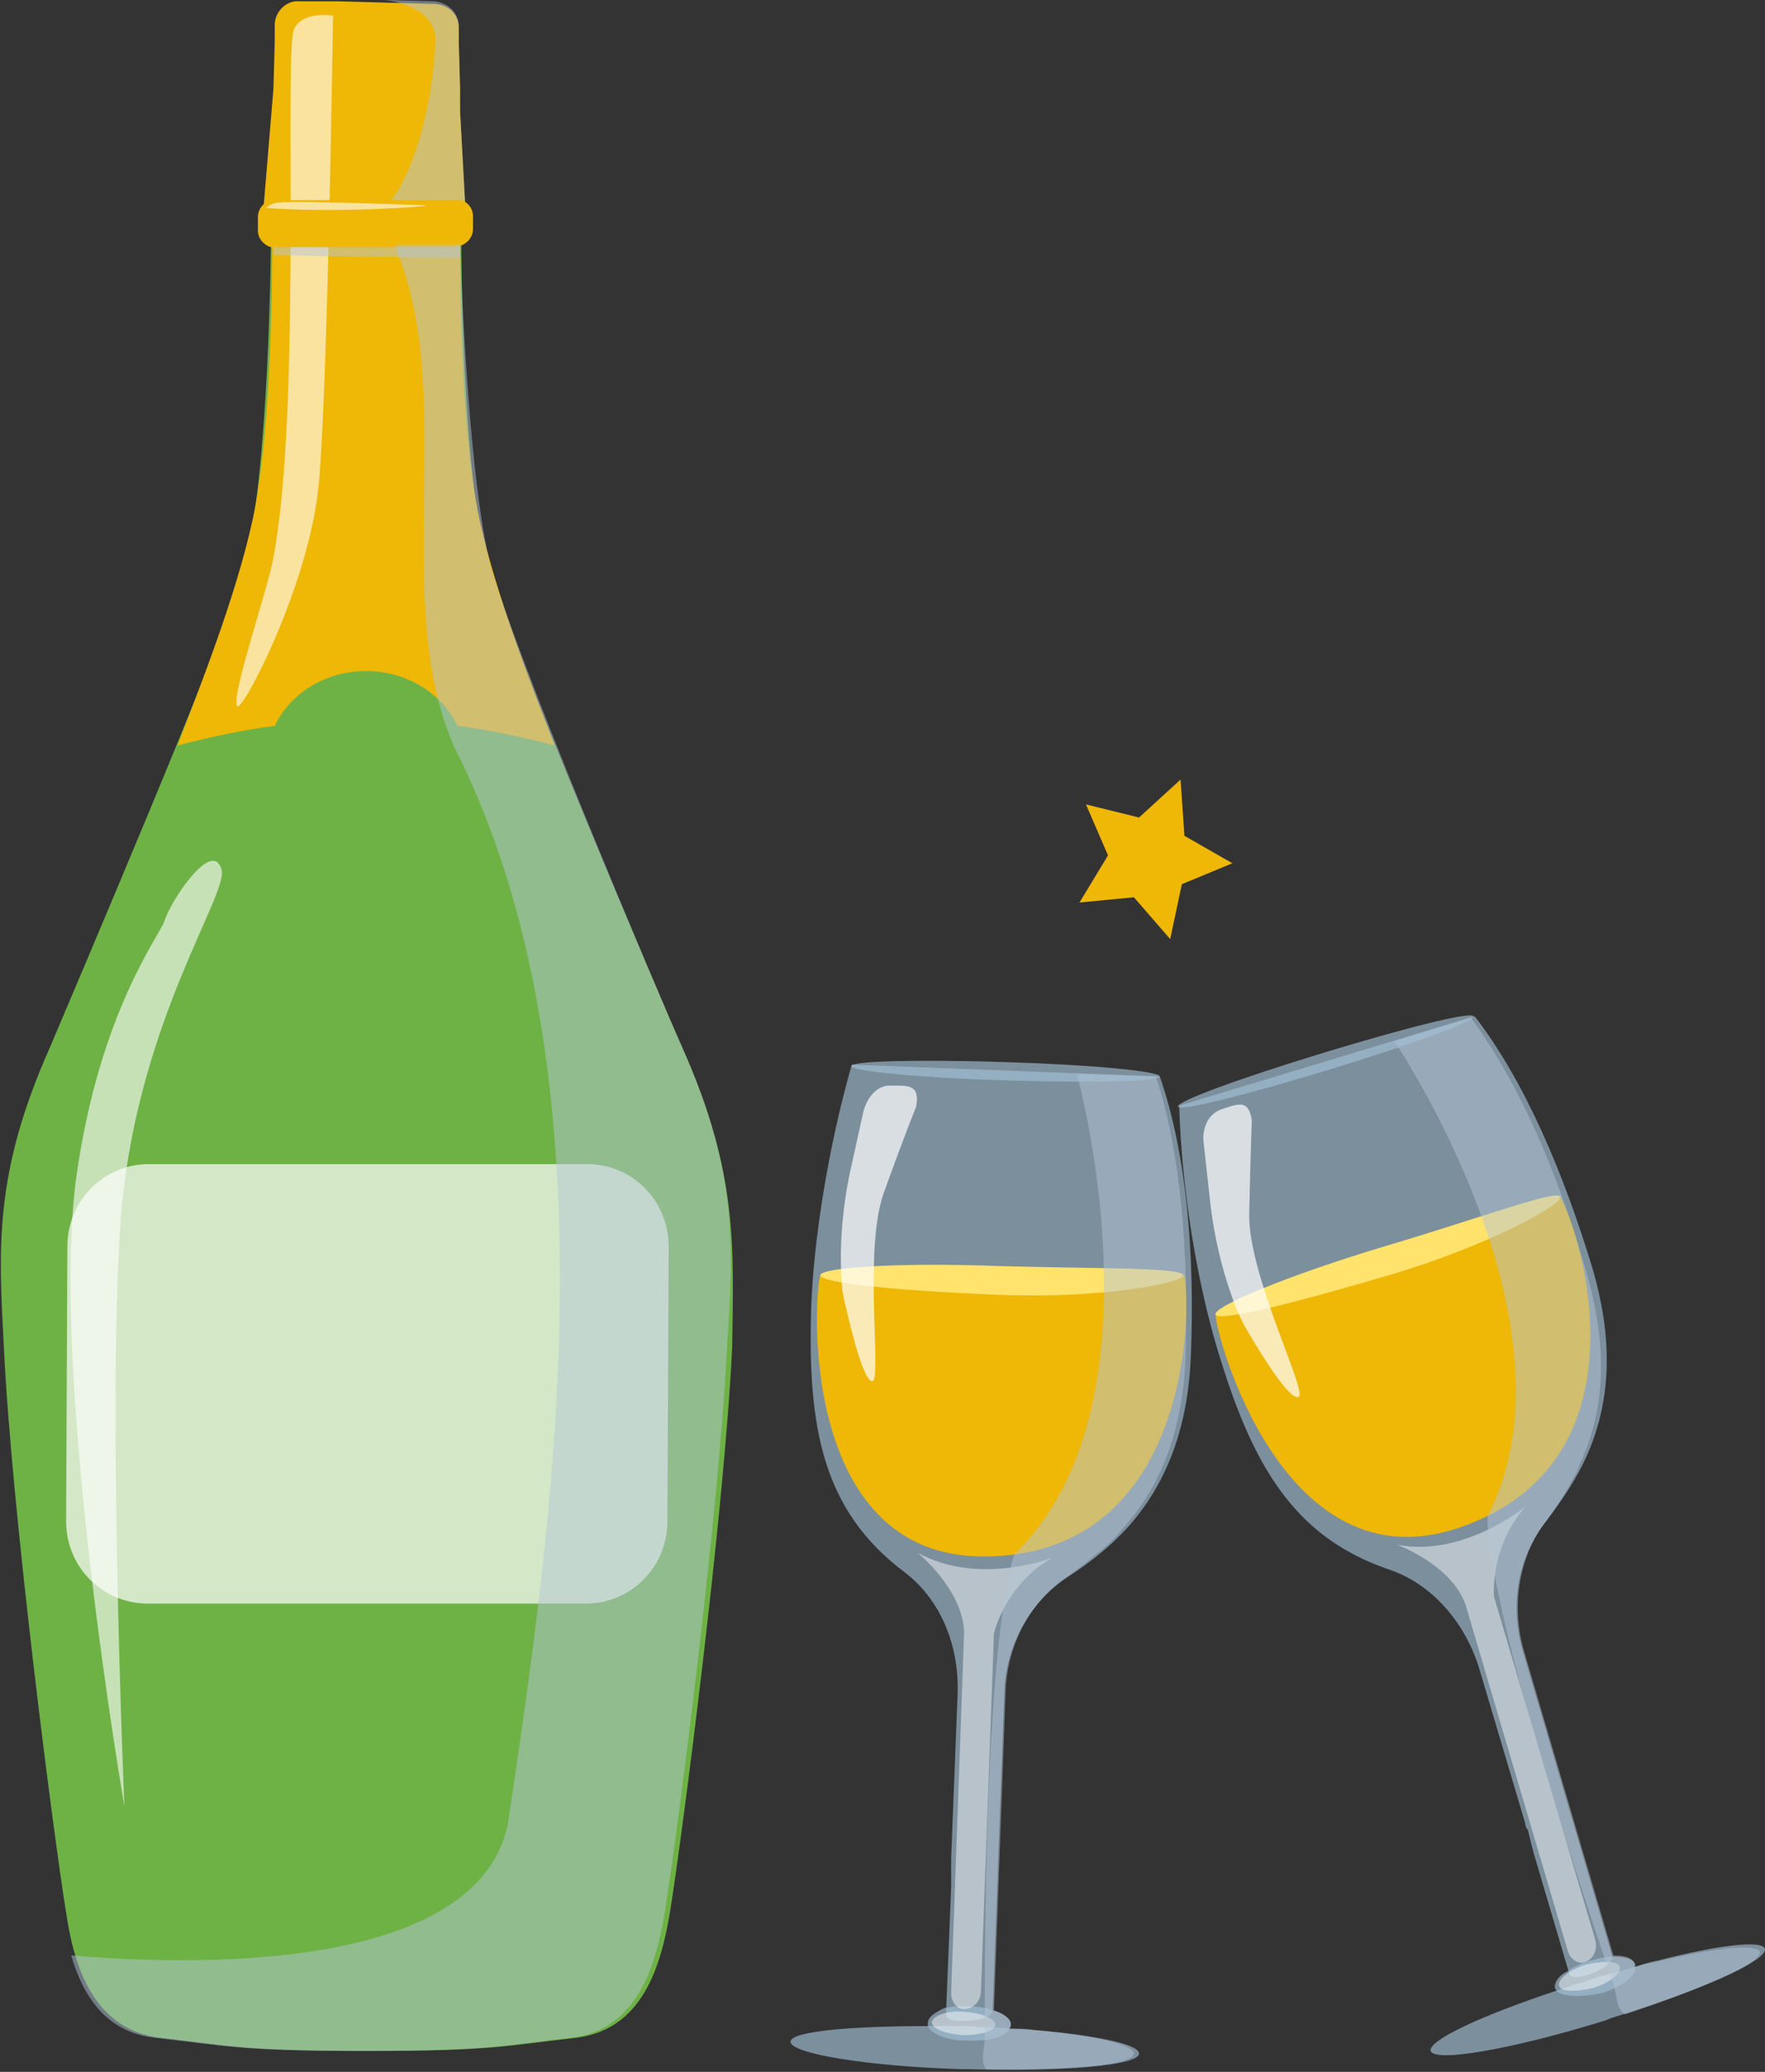 <svg width="46" height="54" viewBox="0 0 46 54" fill="none" xmlns="http://www.w3.org/2000/svg">
<rect x="0" y="0" width="46" height="54" fill="#333333" stroke="none"/>
<g clip-path="url(#clip0_276_5131)">
<path d="M32.119 22.5L30.802 23.045L30.498 24.477L29.552 23.386L28.134 23.523L28.877 22.295L28.303 20.966L29.687 21.307L30.768 20.318L30.869 21.784L32.119 22.5Z" fill="#EFB706"/>
<path opacity="0.65" d="M24.182 52.739C24.182 52.773 24.182 52.807 24.182 52.807C24.249 52.977 24.587 53.148 25.026 53.182C25.093 53.182 25.161 53.182 25.229 53.182C25.769 53.216 26.208 53.08 26.309 52.875C26.309 52.841 26.343 52.807 26.343 52.773C26.343 52.636 26.174 52.466 25.87 52.398C25.701 52.33 25.499 52.295 25.262 52.295C25.127 52.295 24.992 52.295 24.891 52.295C24.79 52.295 24.722 52.33 24.621 52.33C24.351 52.466 24.182 52.568 24.182 52.739Z" fill="#A3C0D6"/>
<path opacity="0.65" d="M20.602 53.216C20.602 53.523 22.628 53.864 25.127 53.932H25.33C27.762 54 29.687 53.83 29.687 53.523C29.687 53.284 28.572 53.045 26.951 52.909C26.748 52.875 26.546 52.875 26.343 52.875C25.972 52.841 25.566 52.841 25.161 52.807H24.992C24.722 52.807 24.452 52.807 24.215 52.807C22.155 52.807 20.602 52.943 20.602 53.216Z" fill="#A3C0D6"/>
<path opacity="0.65" d="M21.142 34.057C21.041 37.227 21.446 39.375 23.574 40.977C24.52 41.693 24.992 42.886 24.959 44.114L24.79 48.409C24.79 48.477 24.79 48.545 24.79 48.614V49.023C24.79 49.057 24.79 49.125 24.79 49.159L24.655 52.5C24.655 52.602 24.79 52.67 24.959 52.67C25.33 52.705 25.87 52.602 25.87 52.398L26.174 44.114C26.208 42.886 26.85 41.727 27.863 41.08C28.437 40.705 28.944 40.295 29.383 39.818C30.329 38.761 30.97 37.33 31.038 35.284C31.139 32.727 30.936 30.102 30.227 28.057L22.223 27.75C22.223 27.75 22.189 27.75 22.189 27.784C21.581 29.932 21.21 32.284 21.142 34.057Z" fill="#A3C0D6"/>
<path d="M30.869 33.239C31.072 34.398 30.903 40.568 25.634 40.568C20.804 40.568 21.21 33.75 21.379 33.239C25.128 33.92 28.64 33.614 30.869 33.239Z" fill="#EFB706"/>
<path d="M21.378 33.239C21.378 33.443 23.472 33.648 26.073 33.75C28.707 33.852 30.835 33.443 30.835 33.239C30.835 33.034 28.707 33.068 26.073 33C23.472 32.898 21.378 33.034 21.378 33.239Z" fill="#FFE36C"/>
<path opacity="0.71" d="M22.729 36C22.999 36.034 22.493 32.591 23.033 31.091C23.573 29.591 23.878 28.841 23.878 28.841C23.979 28.262 23.675 28.296 23.236 28.296C22.898 28.262 22.594 28.568 22.493 29.012L22.155 30.546C22.087 30.852 21.817 32.182 21.952 33.614C21.952 33.682 21.986 33.75 21.986 33.818C22.087 34.227 22.459 35.966 22.729 36Z" fill="white"/>
<path opacity="0.46" d="M27.424 40.602C26.174 41.318 25.904 42.58 25.904 42.58L25.566 51.886C25.566 52.159 25.363 52.364 25.127 52.364C24.924 52.364 24.789 52.159 24.789 51.955L25.127 42.545C25.093 41.42 23.911 40.466 23.911 40.466C25.498 41.352 27.424 40.602 27.424 40.602Z" fill="white"/>
<path opacity="0.46" d="M24.283 52.705C24.283 52.875 24.655 53.011 25.094 53.045C25.533 53.045 25.938 52.943 25.938 52.773C25.938 52.602 25.567 52.466 25.128 52.432C24.689 52.398 24.317 52.534 24.283 52.705Z" fill="white"/>
<path opacity="0.5" d="M26.444 40.5C30.463 36.614 28.065 27.988 28.065 27.988L30.125 28.057C30.801 30.102 30.97 32.727 30.902 35.284C30.835 37.329 30.227 38.761 29.281 39.818C29.214 39.886 29.146 39.989 29.078 40.057C29.045 40.091 29.045 40.091 29.011 40.125C28.876 40.261 28.707 40.398 28.538 40.534C28.302 40.739 28.065 40.909 27.829 41.079C26.849 41.727 26.241 42.886 26.208 44.114L25.904 52.398C26.174 52.5 26.377 52.636 26.343 52.773C26.343 52.807 26.343 52.841 26.309 52.875C26.512 52.875 26.714 52.909 26.917 52.909C28.471 53.045 29.551 53.284 29.551 53.523C29.518 54 25.701 53.932 25.701 53.932C25.532 53.727 25.667 53.352 25.667 53.079C25.634 42.204 26.444 40.5 26.444 40.5Z" fill="#B4C6D6"/>
<path opacity="0.65" d="M22.189 27.784C22.189 27.92 23.979 28.091 26.208 28.159C28.437 28.227 30.227 28.193 30.227 28.057C30.227 27.92 28.437 27.75 26.208 27.682C24.012 27.614 22.189 27.648 22.189 27.784Z" fill="#A3C0D6"/>
<path opacity="0.65" d="M40.528 51.818C40.528 51.852 40.561 51.852 40.561 51.886C40.697 52.023 41.068 52.057 41.507 51.989C41.575 51.989 41.642 51.955 41.71 51.955C42.216 51.818 42.588 51.545 42.622 51.307C42.622 51.273 42.622 51.239 42.622 51.205C42.588 51.068 42.351 51 42.047 51C41.879 51 41.676 51.034 41.44 51.102C41.304 51.136 41.203 51.17 41.102 51.239C41 51.273 40.933 51.307 40.865 51.375C40.629 51.477 40.494 51.682 40.528 51.818Z" fill="#A3C0D6"/>
<path opacity="0.65" d="M37.286 53.455C37.387 53.761 39.38 53.42 41.811 52.67L41.98 52.602C44.31 51.886 46.067 51.102 45.999 50.795C45.932 50.557 44.783 50.693 43.196 51.102C42.993 51.136 42.791 51.205 42.588 51.273C42.217 51.375 41.845 51.477 41.474 51.58L41.305 51.648C41.035 51.716 40.798 51.818 40.562 51.886C38.603 52.534 37.218 53.182 37.286 53.455Z" fill="#A3C0D6"/>
<path opacity="0.65" d="M31.713 35.114C32.625 38.182 33.706 40.057 36.205 40.909C37.319 41.284 38.164 42.273 38.535 43.432L39.751 47.523C39.751 47.591 39.785 47.659 39.819 47.693L39.92 48.102C39.92 48.136 39.954 48.204 39.954 48.239L40.899 51.443C40.933 51.545 41.068 51.545 41.237 51.511C41.575 51.443 42.081 51.17 42.014 50.966L39.684 43.023C39.346 41.829 39.548 40.568 40.325 39.614C40.73 39.068 41.102 38.523 41.372 37.909C41.946 36.579 42.081 35.045 41.507 33.068C40.764 30.613 39.751 28.193 38.434 26.488L30.767 28.807C30.767 28.807 30.767 28.841 30.733 28.841C30.801 31.057 31.206 33.409 31.713 35.114Z" fill="#A3C0D6"/>
<path d="M40.663 31.193C41.237 32.216 43.027 38.114 38.028 39.818C33.435 41.386 31.679 34.773 31.679 34.261C35.428 33.682 38.67 32.25 40.663 31.193Z" fill="#EFB706"/>
<path d="M31.679 34.261C31.747 34.466 33.773 33.955 36.306 33.205C38.806 32.455 40.731 31.398 40.663 31.193C40.596 30.988 38.603 31.738 36.07 32.489C33.571 33.239 31.612 34.057 31.679 34.261Z" fill="#FFE36C"/>
<path opacity="0.71" d="M33.841 36.409C34.111 36.341 32.524 33.239 32.557 31.636C32.591 30.034 32.625 29.216 32.625 29.216C32.557 28.636 32.253 28.773 31.848 28.909C31.51 29.011 31.308 29.386 31.375 29.829L31.544 31.364C31.578 31.67 31.747 33.034 32.321 34.33C32.355 34.398 32.389 34.466 32.422 34.534C32.659 34.943 33.571 36.511 33.841 36.409Z" fill="white"/>
<path opacity="0.46" d="M39.751 39.273C38.805 40.364 38.94 41.625 38.94 41.625L41.575 50.557C41.642 50.795 41.541 51.068 41.304 51.136C41.136 51.205 40.933 51.068 40.865 50.864L38.197 41.83C37.826 40.773 36.407 40.261 36.407 40.261C38.13 40.602 39.751 39.273 39.751 39.273Z" fill="white"/>
<path opacity="0.46" d="M40.63 51.75C40.663 51.92 41.069 51.92 41.508 51.818C41.947 51.682 42.251 51.443 42.217 51.273C42.183 51.102 41.778 51.102 41.339 51.205C40.9 51.341 40.596 51.58 40.63 51.75Z" fill="white"/>
<path opacity="0.5" d="M38.772 39.511C41.338 34.534 36.34 27.136 36.34 27.136L38.333 26.523C39.616 28.261 40.629 30.648 41.338 33.136C41.913 35.114 41.811 36.648 41.271 37.943C41.237 38.045 41.169 38.148 41.136 38.25C41.136 38.284 41.102 38.318 41.102 38.352C41.001 38.523 40.899 38.727 40.798 38.898C40.629 39.17 40.46 39.409 40.291 39.648C39.582 40.568 39.38 41.864 39.717 43.023L42.048 50.966C42.352 50.966 42.554 51.034 42.588 51.17C42.588 51.205 42.588 51.239 42.588 51.273C42.791 51.205 42.993 51.17 43.162 51.136C44.682 50.761 45.797 50.659 45.864 50.864C45.999 51.307 42.352 52.5 42.352 52.5C42.115 52.364 42.149 51.989 42.048 51.716C38.535 41.386 38.772 39.511 38.772 39.511Z" fill="#B4C6D6"/>
<path opacity="0.65" d="M30.7 28.841C30.733 28.977 32.49 28.534 34.617 27.886C36.745 27.239 38.434 26.625 38.4 26.489C38.366 26.352 36.61 26.795 34.482 27.443C32.355 28.091 30.666 28.704 30.7 28.841Z" fill="#A3C0D6"/>
<path d="M17.799 27.341C17.292 26.216 13.172 16.5 12.733 14.864C12.024 12.341 12.024 6.341 12.024 6.341H7.059C7.059 6.341 7.025 12.341 6.349 14.864C5.91 16.5 1.756 26.216 1.283 27.341C-0.169 30.613 -0.034 32.557 0.101 35.114C0.304 39.409 1.418 48 1.722 49.841C1.925 51.239 2.432 52.909 4.188 53.114C6.012 53.318 6.316 53.455 9.592 53.455C12.868 53.455 13.172 53.318 14.996 53.114C16.752 52.909 17.225 51.239 17.461 49.841C17.765 47.966 18.88 39.409 19.082 35.114C19.116 32.557 19.251 30.613 17.799 27.341Z" fill="#6EB246"/>
<path opacity="0.7" d="M15.266 41.795H3.85C2.668 41.795 1.723 40.841 1.723 39.648L1.756 32.489C1.756 31.295 2.702 30.341 3.884 30.341H15.3C16.482 30.341 17.427 31.295 17.427 32.489L17.394 39.648C17.394 40.841 16.448 41.795 15.266 41.795Z" fill="white"/>
<path d="M9.558 17.489L10.065 6.375H7.092C7.092 6.375 7.126 11.011 6.586 13.534C6.147 15.546 5.235 17.829 4.627 19.432C5.37 19.227 6.518 18.989 7.16 18.921C7.565 18.068 8.477 17.489 9.558 17.489Z" fill="#EFB706"/>
<path d="M9.524 17.489L9.018 6.375H11.99C11.99 6.375 11.956 11.011 12.496 13.534C12.935 15.546 13.847 17.829 14.455 19.432C13.712 19.227 12.564 18.989 11.922 18.921C11.517 18.068 10.605 17.489 9.524 17.489Z" fill="#EFB706"/>
<path d="M11.956 0.716V1.091L11.99 2.318V2.898L12.159 6L6.822 5.966L7.126 2.318L7.16 1.091V0.648C7.16 0.307 7.464 -2.45869e-07 7.802 0.034H8.579H8.815L11.28 0.102C11.686 0.102 11.956 0.375 11.956 0.716Z" fill="#EFB706"/>
<path opacity="0.5" d="M11.989 2.864V2.284L11.956 1.057V0.682C11.956 0.341 11.685 0.068 11.314 0.034L9.997 0C10.74 0.068 11.382 0.443 11.348 1.091C11.28 2.659 10.74 5.42 9.321 5.932H12.158L11.989 2.864Z" fill="#B4C6D6"/>
<path opacity="0.61" d="M7.667 0.75C7.903 0.273 8.68 0.409 8.68 0.409C8.68 0.409 8.545 10.091 8.308 12.614C8.072 15.205 6.316 18.58 6.181 18.409C6.012 18.136 6.991 15.341 7.126 14.523C7.869 10.636 7.396 1.193 7.667 0.75Z" fill="white"/>
<path opacity="0.5" d="M11.989 5.455L8.815 5.421L7.126 5.386C7.194 5.761 7.126 6.375 7.126 6.648L8.713 6.682L11.989 6.716V5.455Z" fill="#B4C6D6"/>
<path d="M12.327 5.625V5.966C12.327 6.17 12.192 6.341 11.989 6.409C11.956 6.409 11.922 6.409 11.854 6.443H11.517H11.179H9.625H8.646H7.497H7.194C7.16 6.443 7.126 6.443 7.092 6.443C7.092 6.443 7.092 6.443 7.058 6.443C6.856 6.375 6.721 6.204 6.721 6V5.659C6.721 5.454 6.856 5.284 7.058 5.216C7.092 5.216 7.092 5.216 7.126 5.216C7.16 5.216 7.16 5.216 7.194 5.216H8.747H11.854C11.888 5.216 11.922 5.216 11.956 5.216C12.158 5.216 12.327 5.42 12.327 5.625Z" fill="#EFB706"/>
<path opacity="0.61" d="M11.112 5.352C11.078 5.352 7.599 5.216 7.228 5.284C7.093 5.284 6.991 5.386 6.924 5.42C8.781 5.557 11.213 5.386 11.112 5.352Z" fill="white"/>
<path opacity="0.5" d="M17.799 27.341C17.292 26.216 13.205 16.568 12.733 14.523C12.159 11.966 11.99 6.375 11.99 6.375H10.301C10.335 6.443 10.368 6.545 10.368 6.614C11.956 10.602 10.031 16.159 12.057 19.909C16.11 28.432 14.354 40.023 13.239 47.523C12.395 51.716 3.884 51.136 1.857 50.966C2.161 52.023 2.769 52.977 4.053 53.114C5.877 53.318 6.18 53.455 9.457 53.455C12.733 53.455 13.037 53.318 14.86 53.114C16.617 52.909 17.089 51.239 17.326 49.841C17.63 47.966 18.744 39.409 18.947 35.114C19.116 32.557 19.251 30.614 17.799 27.341Z" fill="#B4C6D6"/>
<path opacity="0.61" d="M3.242 47.08C3.242 47.08 1.283 35.761 1.993 30.648C2.601 26.352 4.188 24.341 4.289 24C4.424 23.523 5.539 21.818 5.775 22.671C5.944 23.318 3.648 26.557 3.175 31.432C2.769 35.966 3.242 47.08 3.242 47.08Z" fill="white"/>
</g>
<defs>
<clipPath id="clip0_276_5131">
<rect width="46" height="54" fill="white"/>
</clipPath>
</defs>
</svg>
